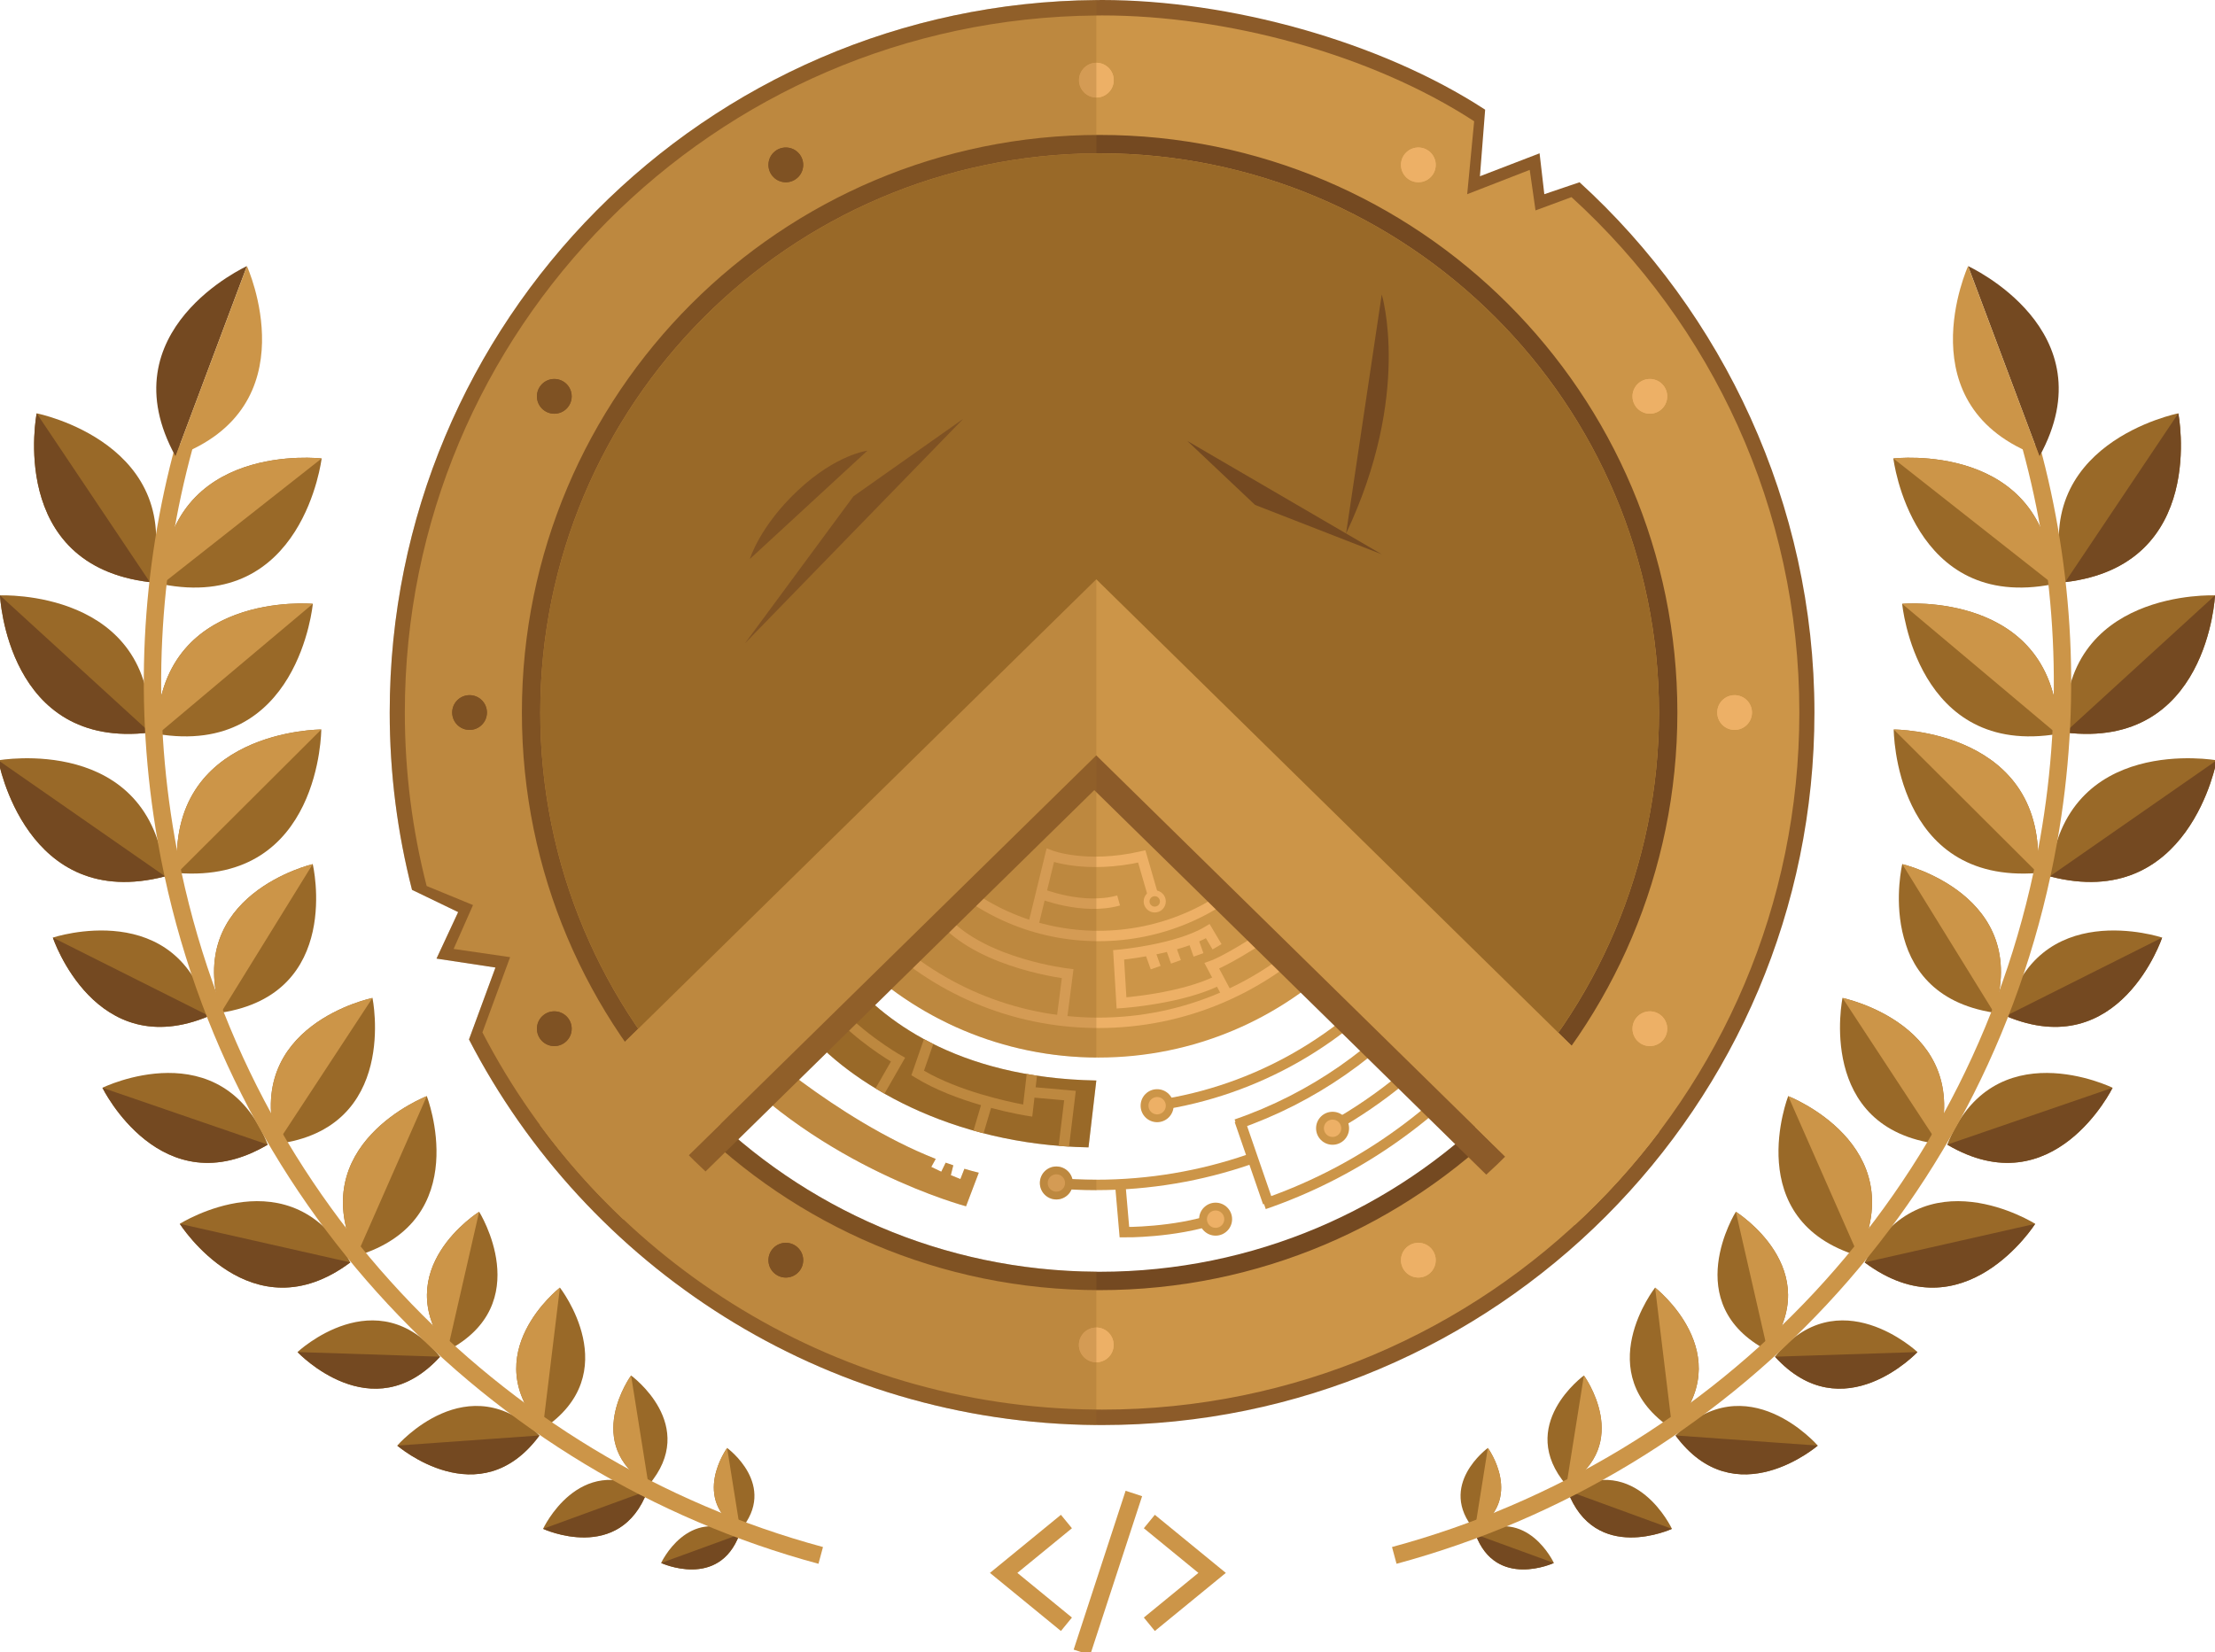 <?xml version="1.0" encoding="iso-8859-1"?>
<!-- Generator: Adobe Illustrator 16.0.0, SVG Export Plug-In . SVG Version: 6.00 Build 0)  -->
<!DOCTYPE svg PUBLIC "-//W3C//DTD SVG 1.1//EN" "http://www.w3.org/Graphics/SVG/1.1/DTD/svg11.dtd">
<svg version="1.1" xmlns="http://www.w3.org/2000/svg" xmlns:xlink="http://www.w3.org/1999/xlink" x="0px" y="0px"
	 width="637.544px" height="475.7px" viewBox="0 0 637.544 475.7" style="enable-background:new 0 0 637.544 475.7;"
	 xml:space="preserve">
<g id="Layer_1" style="display:none;">
	<rect x="-130.897" y="-210.423" style="display:inline;fill:#15110E;" width="899.779" height="900"/>
	<path style="display:inline;fill:none;stroke:#996928;stroke-width:5;stroke-miterlimit:10;" d="M441.216,44.98l-45.238,79.168
		l18.5-54h-12.5l15.356-40.967c-29.067-16.375-62.617-25.728-98.356-25.728c-110.84,0-200.694,89.854-200.694,200.694
		s89.854,200.694,200.694,200.694c110.841,0,200.694-89.854,200.694-200.694C519.672,139.313,488.92,81.671,441.216,44.98z"/>
	<polyline style="display:inline;fill:none;stroke:#996928;stroke-width:5;stroke-miterlimit:10;" points="473.845,331.808 
		318.978,141.037 164.112,331.806 	"/>
	<polyline style="display:inline;fill:none;stroke:#996928;stroke-width:5;stroke-miterlimit:10;" points="457.773,349.107 
		318.978,178.135 180.184,349.107 	"/>
	<g style="display:inline;">
		<path style="fill:#996928;" d="M564.175,73.47c0,0,40.562,18.455,20.545,54.783C545.751,114.046,564.175,73.47,564.175,73.47z"/>
		<path style="fill:#996928;" d="M542.977,135.453c0,0,43.792-8.248,48.327,32.98C551.258,179.24,542.977,135.453,542.977,135.453z"
			/>
		<path style="fill:#996928;" d="M546.998,177.918c0,0,43.793-8.248,48.327,32.98C555.28,221.705,546.998,177.918,546.998,177.918z"
			/>
		<path style="fill:#996928;" d="M539.748,219.038c0,0,43.793-8.248,48.327,32.981C548.029,262.824,539.748,219.038,539.748,219.038
			z"/>
		<path style="fill:#996928;" d="M538.866,256.546c0,0,38.284-0.697,36.128,34.971C539.512,294.923,538.866,256.546,538.866,256.546
			z"/>
		<path style="fill:#996928;" d="M624.587,116.804c0,0-43.059,11.478-29.34,50.622C636.032,159.873,624.587,116.804,624.587,116.804
			z"/>
		<path style="fill:#996928;" d="M637.764,171.27c0,0-44.519-1.979-43.184,39.478C635.75,215.787,637.764,171.27,637.764,171.27z"/>
		<path style="fill:#996928;" d="M638.25,218.752c0,0-43.866-7.855-48.031,33.412C630.36,262.611,638.25,218.752,638.25,218.752z"/>
		<path style="fill:#996928;" d="M620.625,264.664c0,0-37.673-6.748-41.271,28.812C613.829,302.457,620.625,264.664,620.625,264.664
			z"/>
		<path style="fill:#996928;" d="M530.552,287.166c0,0,37.507,7.713,27.584,42.041C522.773,324.753,530.552,287.166,530.552,287.166
			z"/>
		<path style="fill:#996928;" d="M606.75,311.673c0,0-35.278-14.84-46.583,19.068C591.834,347.06,606.75,311.673,606.75,311.673z"/>
		<path style="fill:#996928;" d="M514.915,315.429c0,0,35.717,13.803,20.258,46.021
			C501.029,351.214,514.915,315.429,514.915,315.429z"/>
		<path style="fill:#996928;" d="M586.014,352.191c0,0-32.341-20.465-49.093,11.109
			C565.456,384.626,586.014,352.191,586.014,352.191z"/>
		<path style="fill:#996928;" d="M499.85,348.724c0,0,26.479,16.553,9.139,39.975C483.22,375.246,499.85,348.724,499.85,348.724z"/>
		<path style="fill:#996928;" d="M551.131,389.113c0,0-22.75-21.371-41.027,1.336C529.674,411.923,551.131,389.113,551.131,389.113z
			"/>
		<path style="fill:#996928;" d="M476.604,370.558c0,0,24.621,19.207,4.947,40.707C457.316,395.216,476.604,370.558,476.604,370.558
			z"/>
		<path style="fill:#996928;" d="M523.426,416.042c0,0-20.415-23.611-40.946-2.92C499.72,436.507,523.426,416.042,523.426,416.042z"
			/>
		<path style="fill:#996928;" d="M456.117,395.863c0,0,14.335,19.684-5.029,31.578C436.366,410.205,456.117,395.863,456.117,395.863
			z"/>
		<path style="fill:#996928;" d="M481.452,440.011c0,0-10.233-22.084-30.066-10.98C459.287,450.263,481.452,440.011,481.452,440.011
			z"/>
		<path style="fill:#996928;" d="M428.473,416.726c0,0,10.751,14.764-3.772,23.684C413.659,427.482,428.473,416.726,428.473,416.726
			z"/>
		<path style="fill:#996928;" d="M447.474,449.837c0,0-7.676-16.562-22.551-8.234C430.85,457.527,447.474,449.837,447.474,449.837z"
			/>
	</g>
	<path style="display:inline;fill:none;stroke:#996928;stroke-width:5;stroke-miterlimit:10;" d="M584.917,128.201
		c9.829,35.906,12.062,74.501,5.168,113.597c-17.99,102.023-93.212,179.582-186.827,205.475"/>
	<g id="laurel" style="display:inline;">
		<path style="fill:#996928;" d="M73.589,73.611c0,0-40.562,18.455-20.545,54.783C92.013,114.188,73.589,73.611,73.589,73.611z"/>
		<path style="fill:#996928;" d="M94.787,135.595c0,0-43.793-8.248-48.328,32.981C86.505,179.381,94.787,135.595,94.787,135.595z"/>
		<path style="fill:#996928;" d="M90.766,178.06c0,0-43.793-8.248-48.328,32.981C82.484,221.846,90.766,178.06,90.766,178.06z"/>
		<path style="fill:#996928;" d="M98.017,219.18c0,0-43.793-8.248-48.328,32.98C89.734,262.966,98.017,219.18,98.017,219.18z"/>
		<path style="fill:#996928;" d="M98.898,256.687c0,0-38.284-0.697-36.127,34.971C98.251,295.066,98.898,256.687,98.898,256.687z"/>
		<path style="fill:#996928;" d="M13.176,116.946c0,0,43.06,11.478,29.34,50.621C1.732,160.014,13.176,116.946,13.176,116.946z"/>
		<path style="fill:#996928;" d="M0,171.41c0,0,44.519-1.978,43.183,39.479C2.013,215.928,0,171.41,0,171.41z"/>
		<path style="fill:#996928;" d="M-0.485,218.894c0,0,43.865-7.855,48.03,33.413C7.404,262.751-0.485,218.894-0.485,218.894z"/>
		<path style="fill:#996928;" d="M17.138,264.804c0,0,37.673-6.748,41.271,28.814C23.936,302.599,17.138,264.804,17.138,264.804z"/>
		<path style="fill:#996928;" d="M107.211,287.308c0,0-37.506,7.711-27.584,42.039C114.992,324.896,107.211,287.308,107.211,287.308
			z"/>
		<path style="fill:#996928;" d="M31.014,311.816c0,0,35.279-14.84,46.583,19.068C45.93,347.201,31.014,311.816,31.014,311.816z"/>
		<path style="fill:#996928;" d="M122.849,315.572c0,0-35.716,13.803-20.257,46.02C136.734,351.355,122.849,315.572,122.849,315.572
			z"/>
		<path style="fill:#996928;" d="M51.75,352.333c0,0,32.341-20.467,49.093,11.107C72.308,384.767,51.75,352.333,51.75,352.333z"/>
		<path style="fill:#996928;" d="M137.915,348.865c0,0-26.479,16.553-9.139,39.975C154.544,375.386,137.915,348.865,137.915,348.865
			z"/>
		<path style="fill:#996928;" d="M86.632,389.253c0,0,22.75-21.369,41.028,1.338C108.09,412.064,86.632,389.253,86.632,389.253z"/>
		<path style="fill:#996928;" d="M161.161,370.701c0,0-24.622,19.207-4.948,40.707C180.449,395.357,161.161,370.701,161.161,370.701
			z"/>
		<path style="fill:#996928;" d="M114.338,416.183c0,0,20.415-23.611,40.946-2.918C138.043,436.65,114.338,416.183,114.338,416.183z
			"/>
		<path style="fill:#996928;" d="M181.646,396.003c0,0-14.334,19.686,5.03,31.58C201.399,410.347,181.646,396.003,181.646,396.003z"
			/>
		<path style="fill:#996928;" d="M156.312,440.152c0,0,10.233-22.082,30.067-10.979
			C178.476,450.406,156.312,440.152,156.312,440.152z"/>
		<path style="fill:#996928;" d="M209.291,416.867c0,0-10.75,14.764,3.772,23.684C224.104,427.625,209.291,416.867,209.291,416.867z
			"/>
		<path style="fill:#996928;" d="M190.29,449.978c0,0,7.676-16.562,22.551-8.232C206.914,457.667,190.29,449.978,190.29,449.978z"/>
		<path style="fill:none;stroke:#996928;stroke-width:5;stroke-miterlimit:10;" d="M53.025,128.39
			c-9.81,35.883-12.033,74.449-5.145,113.514c18.087,102.576,94.028,180.42,188.349,205.893"/>
	</g>
	<g style="display:inline;">
		<polyline style="fill:none;stroke:#996928;stroke-width:5;stroke-miterlimit:10;" points="306.951,438.044 288.882,452.834 
			306.951,467.625 		"/>
		<polyline style="fill:none;stroke:#996928;stroke-width:5;stroke-miterlimit:10;" points="330.816,438.044 348.882,452.834 
			330.816,467.625 		"/>
	</g>
	
		<line style="display:inline;fill:none;stroke:#996928;stroke-width:5;stroke-miterlimit:10;" x1="326.36" y1="429.97" x2="311.407" y2="475.7"/>
</g>
<g id="bg" style="display:none;">
	<rect x="-132.696" y="-210.423" style="display:inline;fill:#15110E;" width="900" height="900"/>
</g>
<g id="supertech">
	<g>
		<path style="fill:none;stroke:#CC9548;stroke-width:3;stroke-miterlimit:10;" d="M363.833,346.677
			c25.359-8.726,47.644-24.058,64.797-43.941"/>
		<path style="fill:none;stroke:#CC9548;stroke-width:3;stroke-miterlimit:10;" d="M383.342,324.474
			c14.341-8.044,27.093-18.583,37.667-31.03"/>
		<path style="fill:none;stroke:#CC9548;stroke-width:3;stroke-miterlimit:10;" d="M355.842,323.704
			c21.96-7.552,41.155-21.05,55.662-38.571"/>
		<path style="fill:none;stroke:#CC9548;stroke-width:3;stroke-miterlimit:10;" d="M333.04,318.242
			c28.862-4.242,54.237-19.207,71.951-40.718"/>
		<circle style="fill:#CC9548;" cx="333.054" cy="318.327" r="4.75"/>
		<circle style="fill:#CC9548;" cx="349.887" cy="350.993" r="4.75"/>
		<circle style="fill:#CC9548;" cx="304.054" cy="340.577" r="4.75"/>
		<circle style="fill:#CC9548;" cx="383.554" cy="324.827" r="4.75"/>
		
			<line style="fill:none;stroke:#CC9548;stroke-width:3;stroke-miterlimit:10;" x1="356.804" y1="322.578" x2="364.971" y2="346.244"/>
		<path style="fill:none;stroke:#CC9548;stroke-width:3;stroke-miterlimit:10;" d="M304.05,340.657
			c3.777,0.317,7.598,0.479,11.457,0.479c15.375,0,30.152-2.571,43.922-7.307"/>
		<path style="fill:none;stroke:#CC9548;stroke-width:3;stroke-miterlimit:10;" d="M322.471,341.244l1.167,13.5
			c0,0,14.332,0.167,26.166-3.833"/>
		<circle style="fill:#EDB066;" cx="333.054" cy="318.327" r="2.5"/>
		<circle style="fill:#EDB066;" cx="349.887" cy="350.993" r="2.5"/>
		<circle style="fill:#EDB066;" cx="304.054" cy="340.577" r="2.5"/>
		<circle style="fill:#EDB066;" cx="383.554" cy="324.827" r="2.5"/>
	</g>
	<path style="fill:#CC9548;" d="M316.173,104.469c-55.229,0-100,44.771-100,100c0,55.229,44.771,100,100,100
		c55.228,0,100-44.771,100-100C416.173,149.24,371.401,104.469,316.173,104.469z"/>
	<path style="display:none;fill:#744921;" d="M316.173,38.178c-91.84,0-166.291,74.451-166.291,166.292
		s74.451,166.292,166.291,166.292c91.841,0,166.292-74.451,166.292-166.292S408.014,38.178,316.173,38.178z"/>
	<g>
		<path style="fill:#996928;" d="M315.554,311.077c-40.75-0.75-62.104-18.066-72.007-30.25l-11.993,15.5
			c12.84,15.419,41.75,33.25,81.75,34L315.554,311.077z"/>
		<path style="fill:#CC9548;" d="M277.583,336.495l-1.154,2.957l-2.75-1.125l0.71-2.84c-0.732-0.246-1.464-0.49-2.194-0.755
			l-1.266,2.595l-2.875-1.375l1.273-2.303c-28.936-11.406-55.273-35.697-55.273-35.697l-7,6c29.333,32.333,71,43.333,71,43.333
			l3.667-9.666C280.342,337.288,278.962,336.903,277.583,336.495z"/>
		<path style="fill:none;stroke:#EDB066;stroke-width:3;stroke-miterlimit:10;" d="M350.971,282.077
			c-10.667,5.5-28.167,6.667-28.167,6.667l-0.833-13.833c0,0,16.833-1.5,25.666-6.834l2.667,4.5"/>
		<path style="fill:none;stroke:#EDB066;stroke-width:3;stroke-miterlimit:10;" d="M353.054,286.077l-4.25-8c0,0,4.375-1.5,15-8.5"
			/>
		<path style="fill:none;stroke:#EDB066;stroke-width:3;stroke-miterlimit:10;" d="M305.554,293.952l1.75-13.625
			c0,0-23.875-2.75-35.25-15"/>
		<circle style="fill:#EDB066;" cx="332.367" cy="259.514" r="3.188"/>
		<path style="fill:none;stroke:#EDB066;stroke-width:3;stroke-miterlimit:10;" d="M316.173,114.469c-49.706,0-90,40.294-90,90
			s40.294,90,90,90c49.705,0,90-40.293,90-90S365.878,114.469,316.173,114.469z"/>
		<path style="fill:none;stroke:#EDB066;stroke-width:3;stroke-miterlimit:10;" d="M316.173,139.469c-35.899,0-65,29.101-65,65
			c0,35.899,29.101,65,65,65c35.898,0,65-29.101,65-65C381.173,168.57,352.072,139.469,316.173,139.469z"/>
		<path style="fill:none;stroke:#EDB066;stroke-width:3;stroke-miterlimit:10;" d="M297.471,266.077l4.833-19.833
			c0,0,10.168,4,26.334,0.333l3.666,12.667"/>
		
			<line style="fill:none;stroke:#EDB066;stroke-width:3;stroke-miterlimit:10;" x1="336.804" y1="272.244" x2="338.471" y2="276.91"/>
		
			<line style="fill:none;stroke:#EDB066;stroke-width:3;stroke-miterlimit:10;" x1="343.304" y1="270.244" x2="344.971" y2="274.91"/>
		
			<line style="fill:none;stroke:#EDB066;stroke-width:3;stroke-miterlimit:10;" x1="330.971" y1="273.911" x2="332.638" y2="278.577"/>
		<circle style="fill:#CC9548;" cx="332.367" cy="259.514" r="1.5"/>
		<path style="fill:none;stroke:#EDB066;stroke-width:3;stroke-miterlimit:10;" d="M299.471,257.244c0,0,12.105,4.917,22.5,2"/>
		<g>
			<path style="fill:#CC9548;" d="M295.517,309.202l-1.019,8.785c-4.58-0.867-18.415-3.84-28.543-9.736l2.676-7.692
				c-0.918-0.458-1.82-0.923-2.691-1.396l-3.614,10.392l1.023,0.632c5.867,3.629,12.971,6.225,19.019,7.985l-2.166,7.321
				c0.956,0.271,1.92,0.532,2.897,0.783l2.16-7.302c5.709,1.51,9.945,2.194,10.312,2.252l1.544,0.244l0.633-5.456l8.548,0.755
				l-1.59,13.116c0.991,0.081,1.99,0.151,2.997,0.211l1.945-16.044l-11.554-1.02l0.388-3.348
				C297.477,309.535,296.491,309.373,295.517,309.202z"/>
			<path style="fill:#CC9548;" d="M239.019,286.679l-1.895,2.448c6.344,8.138,15.845,14.37,19.309,16.485l-4.435,7.73
				c0.845,0.514,1.705,1.021,2.585,1.522l5.938-10.352l-1.312-0.743C259.066,303.69,246.312,296.391,239.019,286.679z"/>
		</g>
	</g>
</g>
<g id="shield">
	<path style="fill:#8C5B29;" d="M454.637,52.468l-10.135,3.438l-1.365-11.771l-17.166,6.608l1.5-19.167
		C397.162,11.814,353.726,0,317.213,0c-0.573,0-1.142,0.017-1.713,0.021C203.051,0.941,112.17,92.414,112.17,205.137
		c0,17.626,2.239,34.726,6.422,51.045l13.281,6.408l-6.231,13.386l16.966,2.575l-7.62,20.709
		c33.852,65.47,101.907,110.354,180.511,110.999c0.57,0.003,1.14,0.016,1.713,0.016c113.241,0,205.04-91.845,205.04-205.138
		C522.253,145.037,495.802,89.986,454.637,52.468z M315.804,369.077c-63.5,0-108-42-108-42l108-104l107.5,105.5
		C423.304,328.577,379.304,369.077,315.804,369.077z"/>
	<path style="fill:#CC9548;" d="M452.321,56.751l-10.351,3.825l-1.666-11.667l-18,7l2.001-21
		C394.638,15.577,352.952,4.443,317.213,4.443c-0.56,0-1.115,0.017-1.674,0.021C205.472,5.365,116.519,94.856,116.519,205.137
		c0,17.244,2.19,33.974,6.284,49.94l13.347,5.488l-5.584,12.633l16.259,2.367l-7.972,21.655
		c33.135,64.047,99.749,107.965,176.687,108.595c0.558,0.004,1.114,0.015,1.674,0.015c110.84,0,200.693-89.854,200.693-200.693
		C517.907,146.338,492.613,93.457,452.321,56.751z M315.804,369.077c-63.5,0-108-42-108-42l108-104l107.5,105.5
		C423.304,328.577,379.304,369.077,315.804,369.077z"/>
	<path style="fill:#744921;" d="M316.508,38.844c-91.84,0-166.292,74.451-166.292,166.292s74.451,166.292,166.292,166.292
		s166.292-74.451,166.292-166.292S408.348,38.844,316.508,38.844z M316.508,366.138c-0.313,0-0.625-0.01-0.938-0.012
		c-88.484-0.506-160.062-72.387-160.062-160.99c0-88.604,71.577-160.483,160.062-160.989c0.313-0.002,0.625-0.012,0.938-0.012
		c88.916,0,160.999,72.083,160.999,161.001C477.507,294.053,405.424,366.138,316.508,366.138z"/>
	<path style="fill:#8C5B29;" d="M314.962,176.775L179.303,309.932c6.921,9.955,14.899,19.119,23.777,27.326l111.882-109.782
		l112.825,110.71c8.941-8.133,16.989-17.229,23.987-27.121L314.962,176.775z"/>
	<path style="fill:#CC9548;" d="M452.352,301.065L315.54,166.775L179.88,299.932l-24.436,23.984
		c0.021,0.029,0.042,0.058,0.063,0.086c0.854,1.159,1.719,2.309,2.596,3.448c0.036,0.047,0.072,0.095,0.108,0.142
		c1.779,2.307,3.608,4.573,5.483,6.8c0.138,0.162,0.276,0.325,0.414,0.487c0.805,0.949,1.619,1.891,2.44,2.825
		c0.139,0.156,0.275,0.314,0.414,0.471c0.934,1.055,1.877,2.1,2.833,3.135c0.116,0.125,0.234,0.248,0.351,0.373
		c0.801,0.863,1.611,1.719,2.428,2.567c0.293,0.306,0.588,0.608,0.884,0.912c0.694,0.714,1.396,1.421,2.101,2.124
		c0.279,0.278,0.557,0.56,0.838,0.837c0.92,0.905,1.848,1.803,2.784,2.69c0.08,0.075,0.161,0.149,0.24,0.225l24.235-23.78
		L315.54,217.476l112.825,110.71l24.922,24.454c8.872-8.188,17.006-17.163,24.285-26.82L452.352,301.065z"/>
	<g id="buttons">
		<g>
			<circle style="fill:#744921;" cx="226.184" cy="47.469" r="5"/>
			<circle style="fill:#744921;" cx="159.545" cy="114.107" r="5"/>
			<circle style="fill:#744921;" cx="135.154" cy="205.137" r="5"/>
			<circle style="fill:#744921;" cx="159.546" cy="296.166" r="5.001"/>
			<circle style="fill:#744921;" cx="226.185" cy="362.804" r="5.001"/>
		</g>
		<g>
			<circle style="fill:#EDB066;" cx="315.57" cy="23.077" r="5"/>
			<circle style="fill:#EDB066;" cx="315.539" cy="387.195" r="5.001"/>
			<path style="fill:#EDB066;" d="M403.912,365.305c-1.377-2.392-0.559-5.452,1.832-6.832c2.391-1.381,5.449-0.562,6.83,1.83
				c1.379,2.394,0.561,5.449-1.83,6.83C408.353,368.513,405.292,367.697,403.912,365.305z"/>
			<path style="fill:#EDB066;" d="M472.38,300.498c-2.389-1.383-3.209-4.442-1.83-6.833c1.381-2.391,4.439-3.211,6.83-1.83
				c2.393,1.384,3.211,4.439,1.83,6.83C477.832,301.055,474.773,301.878,472.38,300.498z"/>
			<circle style="fill:#EDB066;" cx="499.272" cy="205.137" r="5.001"/>
			<path style="fill:#EDB066;" d="M477.382,118.438c-2.391,1.377-5.451,0.558-6.832-1.832c-1.381-2.391-0.561-5.451,1.83-6.83
				c2.395-1.38,5.449-0.561,6.83,1.83C480.591,113.996,479.775,117.057,477.382,118.438z"/>
			<path style="fill:#EDB066;" d="M412.576,49.969c-1.383,2.388-4.443,3.208-6.834,1.83c-2.391-1.38-3.209-4.44-1.83-6.83
				c1.385-2.393,4.439-3.21,6.83-1.83C413.132,44.518,413.957,47.577,412.576,49.969z"/>
		</g>
	</g>
</g>
<g id="shield_copy">
	<path style="fill:#996928;" d="M448.52,297.303c18.264-26.111,28.987-57.885,28.987-92.167
		c0-88.918-72.083-161.001-160.999-161.001c-0.313,0-0.625,0.01-0.938,0.012c-88.484,0.506-160.062,72.385-160.062,160.989
		c0,33.789,10.418,65.14,28.205,91.033L315.54,166.775L448.52,297.303z"/>
	<path style="fill:#CC9548;" d="M183.713,296.169l-3.833,3.763l-24.436,23.984c0.021,0.029,0.042,0.058,0.063,0.086
		c0.854,1.159,1.719,2.309,2.596,3.448c0.036,0.047,0.072,0.095,0.108,0.142c1.779,2.307,3.608,4.573,5.483,6.8
		c0.138,0.162,0.276,0.325,0.414,0.487c0.805,0.949,1.619,1.891,2.44,2.825c0.139,0.156,0.275,0.314,0.414,0.471
		c0.934,1.055,1.877,2.1,2.833,3.135c0.116,0.125,0.234,0.248,0.351,0.373c0.801,0.863,1.611,1.719,2.428,2.567
		c0.293,0.306,0.588,0.608,0.884,0.912c0.694,0.714,1.396,1.421,2.101,2.124c0.279,0.278,0.557,0.56,0.838,0.837
		c0.92,0.905,1.848,1.803,2.784,2.69c0.08,0.075,0.161,0.149,0.24,0.225l24.235-23.78l3.78-3.709
		C198.544,315.354,190.582,306.168,183.713,296.169z"/>
	<path style="fill:#CC9548;" d="M452.352,301.065l-3.832-3.762c-6.948,9.934-14.981,19.051-23.94,27.169l3.785,3.714l24.922,24.454
		c8.872-8.188,17.006-17.163,24.285-26.82L452.352,301.065z"/>
	<g id="buttons_copy">
		<g>
			<circle style="fill:#744921;" cx="226.184" cy="47.469" r="5"/>
			<circle style="fill:#744921;" cx="159.545" cy="114.107" r="5"/>
			<circle style="fill:#744921;" cx="135.154" cy="205.137" r="5"/>
			<circle style="fill:#744921;" cx="159.546" cy="296.166" r="5.001"/>
			<circle style="fill:#744921;" cx="226.185" cy="362.804" r="5.001"/>
		</g>
		<g>
			<circle style="fill:#EDB066;" cx="315.57" cy="23.077" r="5"/>
			<circle style="fill:#EDB066;" cx="315.539" cy="387.195" r="5.001"/>
			<path style="fill:#EDB066;" d="M403.912,365.305c-1.377-2.392-0.559-5.452,1.832-6.832c2.391-1.381,5.449-0.562,6.83,1.83
				c1.379,2.394,0.561,5.449-1.83,6.83C408.353,368.513,405.292,367.697,403.912,365.305z"/>
			<path style="fill:#EDB066;" d="M472.38,300.498c-2.389-1.383-3.209-4.442-1.83-6.833c1.381-2.391,4.439-3.211,6.83-1.83
				c2.393,1.384,3.211,4.439,1.83,6.83C477.832,301.055,474.773,301.878,472.38,300.498z"/>
			<circle style="fill:#EDB066;" cx="499.272" cy="205.137" r="5.001"/>
			<path style="fill:#EDB066;" d="M477.382,118.438c-2.391,1.377-5.451,0.558-6.832-1.832c-1.381-2.391-0.561-5.451,1.83-6.83
				c2.395-1.38,5.449-0.561,6.83,1.83C480.591,113.996,479.775,117.057,477.382,118.438z"/>
			<path style="fill:#EDB066;" d="M412.576,49.969c-1.383,2.388-4.443,3.208-6.834,1.83c-2.391-1.38-3.209-4.44-1.83-6.83
				c1.385-2.393,4.439-3.21,6.83-1.83C413.132,44.518,413.957,47.577,412.576,49.969z"/>
		</g>
	</g>
</g>
<g id="scratches">
	<path style="display:none;fill:#744921;" d="M259.792,125.754c0,0,21.731-41.171,82.516-51.229
		C342.308,74.526,295.829,88.024,259.792,125.754z"/>
	<polygon style="fill:#744921;" points="341.748,126.95 397.707,159.577 361.245,145.366 	"/>
	<path style="fill:#744921;" d="M387.438,153.59l10.27-68.816C397.708,84.773,406.469,113.384,387.438,153.59z"/>
	<polygon style="display:none;fill:#744921;" points="420.392,135.243 382.304,176.775 376.971,215.243 390.971,176.775 	"/>
	<path style="display:none;fill:#744921;" d="M371.638,135.243c0,0,54,34.195,66,56.098L371.638,135.243z"/>
	<polygon style="fill:#744921;" points="277.25,120.584 214.424,185.214 245.657,142.872 	"/>
	<path style="fill:#744921;" d="M249.646,129.765l-33.823,31.177c0,0,2.807-9.434,13.872-19.793
		C240.76,130.788,249.646,129.765,249.646,129.765z"/>
	<g style="display:none;">
		<polyline style="display:inline;fill:#996928;" points="227.871,249.106 243.971,263.077 233.828,243.259 		"/>
		<polyline style="display:inline;fill:#996928;" points="235.921,238.577 240.801,249.569 243.971,251.077 246.054,255.327 
			253.304,263.077 245.804,246.827 242.554,244.327 241.054,236.077 		"/>
	</g>
</g>
<g id="Layer_8">
	<g>
		<path style="opacity:0.3;fill:#996928;" d="M308.657,339.456c-0.506-2.079-2.368-3.629-4.603-3.629c-2.623,0-4.75,2.127-4.75,4.75
			s2.127,4.75,4.75,4.75c1.958,0,3.638-1.187,4.365-2.879c2.361,0.12,4.731,0.188,7.088,0.188c0.021,0,0.042-0.001,0.062-0.001v-3
			c-0.021,0-0.042,0.001-0.062,0.001C313.229,339.636,310.939,339.571,308.657,339.456z"/>
		<path style="opacity:0.3;fill:#996928;" d="M315.57,366.126c-39.287-0.225-75.234-14.528-103.07-38.11l9.898-9.713
			c26.648,21.319,55.656,28.981,55.656,28.981l3.667-9.666c-1.378-0.331-2.758-0.716-4.138-1.124l-1.154,2.957l-2.75-1.125
			l0.71-2.84c-0.732-0.246-1.464-0.49-2.194-0.755l-1.266,2.595l-2.875-1.375l1.273-2.303c-14.89-5.869-29.081-15.146-39.359-22.773
			l8.033-7.883c4.498,4.082,10.025,8.139,16.509,11.83c0.025,0.014,0.048,0.029,0.073,0.043h0
			c7.359,4.182,15.944,7.887,25.617,10.626c0.014,0.004,0.028,0.008,0.042,0.012c0.939,0.266,1.888,0.522,2.848,0.77
			c0.002,0.001,0.005,0.001,0.007,0.002c9.174,2.359,19.272,3.847,30.206,4.052l2.25-19.25c-6.123-0.112-11.799-0.605-17.073-1.393
			c-0.981-0.146-1.944-0.305-2.897-0.472c-10.667-1.866-19.576-4.972-26.965-8.661c-0.894-0.446-1.772-0.899-2.623-1.36
			c-5.626-3.059-10.299-6.435-14.143-9.79l4.718-4.63c16.494,12.262,36.896,19.555,58.998,19.686V0.02
			c-0.023,0-0.046,0.001-0.069,0.001C203.051,0.941,112.17,92.414,112.17,205.137c0,17.626,2.239,34.726,6.422,51.045l13.281,6.408
			l-6.231,13.386l16.966,2.575l-7.62,20.709c33.852,65.47,101.907,110.354,180.511,110.999c0.023,0,0.046,0.001,0.069,0.001V366.126
			z"/>
	</g>
</g>
<g id="extras">
	<polyline style="fill:none;stroke:#CC9548;stroke-width:5;stroke-miterlimit:10;" points="306.951,438.044 288.882,452.834 
		306.951,467.625 	"/>
	<line style="fill:none;stroke:#CC9548;stroke-width:5;stroke-miterlimit:10;" x1="326.36" y1="429.97" x2="311.407" y2="475.7"/>
	<polyline style="fill:none;stroke:#CC9548;stroke-width:5;stroke-miterlimit:10;" points="330.816,438.044 348.882,452.834 
		330.816,467.625 	"/>
	<g id="plug" style="display:none;">
		<g style="display:inline;">
			<path style="fill:#CC9548;" d="M223.179,145.452c-12.245-78.57-10.535-128.545,6.625-137.125
				c6.68-3.339,16.527,3.995,16.833,4.25l-6.208,2.625c-0.045-0.037-4.387-3.054-7.5-1.5c-5.323,2.662-20.993,20.589-4,129.625
				L223.179,145.452z"/>
		</g>
		<g style="display:inline;">
			
				<rect x="223.679" y="138.184" transform="matrix(0.403 0.915 -0.915 0.403 269.074 -120.165)" style="fill:#CC9548;" width="6" height="16.119"/>
		</g>
		<g style="display:inline;">
			
				<rect x="226.054" y="145.075" transform="matrix(0.351 0.936 -0.936 0.351 292.481 -114.787)" style="fill:#CC9548;" width="6" height="17.088"/>
		</g>
		<g style="display:inline;">
			
				<rect x="235.772" y="179.355" transform="matrix(0.906 -0.422 0.422 0.906 -57.599 118.473)" style="fill:#744921;" width="5.875" height="19.875"/>
			
				<rect x="244.836" y="175.133" transform="matrix(0.906 -0.422 0.422 0.906 -54.969 121.906)" style="fill:#744921;" width="5.875" height="19.875"/>
		</g>
		<path style="display:inline;fill:#CC9548;" d="M241.971,183.243c-5.667,2.167-10.051,5.475-12.333,2.792
			c-1.667-1.958-8.083-18.125-7.833-21.625s4.458-4.875,8.958-6.75s10.042-3.5,11.542-1.25s8.583,15.4,8.958,19.75
			C251.471,178.577,247.638,181.077,241.971,183.243z"/>
		<path style="display:inline;fill:#EDB066;" d="M232.804,159.577c0,0,7.375-4.125,8.625-1.375s6.75,15.875,6.75,15.875
			s0,1.875-1.125,0.75s-5.625-15.5-6.875-15.875S231.679,162.327,232.804,159.577z"/>
	</g>
	<g id="thicker_plug" style="display:none;">
		<g style="display:inline;">
			<path style="fill:#CC9548;stroke:#CC9548;stroke-width:4;stroke-miterlimit:10;" d="M221.054,134.202
				c-12.245-78.57-8.41-117.295,8.75-125.875c6.68-3.339,16.527,3.995,16.833,4.25l-6.208,2.625c-0.045-0.037-4.387-3.054-7.5-1.5
				c-5.323,2.662-23.118,9.339-6.125,118.375L221.054,134.202z"/>
		</g>
		<g style="display:inline;">
			
				<rect x="222.179" y="134.934" transform="matrix(0.403 0.915 -0.915 0.403 265.205 -120.731)" style="fill:#CC9548;stroke:#CC9548;stroke-width:3;stroke-miterlimit:10;" width="6" height="16.119"/>
		</g>
		<g style="display:inline;">
			
				<rect x="226.054" y="145.075" transform="matrix(0.351 0.936 -0.936 0.351 292.481 -114.787)" style="fill:#CC9548;stroke:#CC9548;stroke-width:3;stroke-miterlimit:10;" width="6" height="17.088"/>
		</g>
		<g style="display:inline;">
			
				<rect x="237.843" y="182.619" transform="matrix(0.883 -0.47 0.47 0.883 -62.59 136.026)" style="fill:#744921;" width="6.319" height="21.372"/>
			
				<rect x="247.333" y="177.562" transform="matrix(0.882 -0.47 0.47 0.882 -59.099 139.906)" style="fill:#744921;" width="6.318" height="21.373"/>
		</g>
		<path style="display:inline;fill:#CC9548;" d="M244.155,186.622c-5.959,2.654-10.476,6.459-13.083,3.71
			c-1.902-2.006-9.727-18.996-9.661-22.769c0.066-3.773,4.506-5.493,9.23-7.766s10.581-4.338,12.322-2.009
			c1.74,2.329,10.106,16.041,10.761,20.69C254.087,181.062,250.115,183.968,244.155,186.622z"/>
		<path style="display:inline;fill:#EDB066;" d="M232.944,161.738c0,0,7.682-4.856,9.183-1.975
			c1.501,2.881,8.166,16.657,8.166,16.657s0.108,2.014-1.165,0.871c-1.273-1.144-6.936-16.32-8.299-16.65
			S231.896,164.755,232.944,161.738z"/>
	</g>
</g>
<g id="laurels">
	<g id="laurel_1_">
		<g>
			<path style="fill:#996928;" d="M10.558,118.997c0,0,43.717,8.644,32.58,48.599C1.947,162.719,10.558,118.997,10.558,118.997z"/>
			<path style="fill:#744921;" d="M43.138,167.595l-32.58-48.599C10.558,118.997,1.947,162.719,43.138,167.595z"/>
		</g>
		<g>
			<path style="fill:#996928;" d="M0,171.41c0,0,44.519-1.978,43.183,39.479C2.013,215.928,0,171.41,0,171.41z"/>
			<path style="fill:#744921;" d="M43.183,210.889L0,171.41C0,171.41,2.013,215.928,43.183,210.889z"/>
		</g>
		<g>
			<path style="fill:#996928;" d="M-0.485,218.894c0,0,43.865-7.855,48.03,33.413C7.404,262.751-0.485,218.894-0.485,218.894z"/>
			<path style="fill:#744921;" d="M47.545,252.306l-48.03-33.413C-0.485,218.894,7.404,262.751,47.545,252.306z"/>
		</g>
		<g>
			<path style="fill:#996928;" d="M15.212,269.929c0,0,36.308-12.104,44.991,22.57C27.382,306.352,15.212,269.929,15.212,269.929z"
				/>
			<path style="fill:#744921;" d="M60.203,292.5l-44.991-22.57C15.212,269.929,27.382,306.352,60.203,292.5z"/>
		</g>
		<g>
			<path style="fill:#996928;" d="M29.477,313.165c0,0,34.372-16.834,47.598,16.371C46.393,347.638,29.477,313.165,29.477,313.165z"
				/>
			<path style="fill:#744921;" d="M77.075,329.536l-47.598-16.371C29.477,313.165,46.393,347.638,77.075,329.536z"/>
		</g>
		<g>
			<path style="fill:#996928;" d="M51.75,352.333c0,0,32.341-20.467,49.093,11.107C72.308,384.767,51.75,352.333,51.75,352.333z"/>
			<path style="fill:#744921;" d="M100.843,363.441L51.75,352.333C51.75,352.333,72.308,384.767,100.843,363.441z"/>
		</g>
		<g>
			<path style="fill:#996928;" d="M85.632,389.253c0,0,22.75-21.369,41.028,1.338C107.09,412.064,85.632,389.253,85.632,389.253z"/>
			<path style="fill:#744921;" d="M126.66,390.591l-41.028-1.338C85.632,389.253,107.09,412.064,126.66,390.591z"/>
		</g>
		<g>
			<path style="fill:#996928;" d="M114.338,416.183c0,0,20.415-23.611,40.946-2.918C138.043,436.65,114.338,416.183,114.338,416.183
				z"/>
			<path style="fill:#744921;" d="M155.284,413.265l-40.946,2.918C114.338,416.183,138.043,436.65,155.284,413.265z"/>
		</g>
		<g>
			<path style="fill:#996928;" d="M156.312,440.152c0,0,10.233-22.082,30.067-10.979
				C178.476,450.406,156.312,440.152,156.312,440.152z"/>
			<path style="fill:#744921;" d="M186.379,429.173l-30.067,10.979C156.312,440.152,178.476,450.406,186.379,429.173z"/>
		</g>
		<g>
			<path style="fill:#996928;" d="M190.29,449.978c0,0,7.676-16.562,22.551-8.232C206.914,457.667,190.29,449.978,190.29,449.978z"
				/>
			<path style="fill:#744921;" d="M212.84,441.746l-22.551,8.232C190.29,449.978,206.914,457.667,212.84,441.746z"/>
		</g>
		<g>
			<path style="fill:#996928;" d="M92.574,131.991c0,0-44.252-5.25-45.973,36.192C87.29,176.239,92.574,131.991,92.574,131.991z"/>
			<path style="fill:#CC9548;" d="M46.602,168.183l45.973-36.192C92.574,131.991,48.322,126.74,46.602,168.183z"/>
		</g>
		<g>
			<path style="fill:#996928;" d="M90.04,173.84c0,0-44.378-4.048-44.974,37.426C85.957,218.215,90.04,173.84,90.04,173.84z"/>
			<path style="fill:#CC9548;" d="M45.189,208.384c0.311,1.662,0.604,2.659,0.604,2.659L90.04,173.84
				C90.04,173.84,47.759,169.991,45.189,208.384z"/>
		</g>
		<g>
			<path style="fill:#996928;" d="M92.472,210.022c0,0-44.563-0.046-41.431,41.312C92.392,254.585,92.472,210.022,92.472,210.022z"
				/>
			<path style="fill:#CC9548;" d="M51.042,251.334l41.431-41.312C92.472,210.022,47.909,209.977,51.042,251.334z"/>
		</g>
		<g>
			<path style="fill:#996928;" d="M90.018,248.776c0,0-37.281,8.734-26.423,42.778C98.825,286.136,90.018,248.776,90.018,248.776z"
				/>
			<path style="fill:#CC9548;" d="M63.595,291.554l26.423-42.778C90.018,248.776,52.737,257.51,63.595,291.554z"/>
		</g>
		<g>
			<path style="fill:#996928;" d="M107.211,287.308c0,0-37.506,7.711-27.584,42.039
				C114.992,324.896,107.211,287.308,107.211,287.308z"/>
			<path style="fill:#CC9548;" d="M79.627,329.347l27.584-42.039C107.211,287.308,69.705,295.019,79.627,329.347z"/>
		</g>
		<g>
			<path style="fill:#996928;" d="M122.849,315.572c0,0-35.716,13.803-20.257,46.02
				C136.734,351.355,122.849,315.572,122.849,315.572z"/>
			<path style="fill:#CC9548;" d="M102.592,361.591l20.257-46.02C122.849,315.572,87.133,329.375,102.592,361.591z"/>
		</g>
		<g>
			<path style="fill:#996928;" d="M137.915,348.865c0,0-26.479,16.553-9.139,39.975
				C154.544,375.386,137.915,348.865,137.915,348.865z"/>
			<path style="fill:#CC9548;" d="M128.776,388.839l9.139-39.975C137.915,348.865,111.436,365.417,128.776,388.839z"/>
		</g>
		<g>
			<path style="fill:#996928;" d="M161.161,370.701c0,0-24.622,19.207-4.948,40.707
				C180.449,395.357,161.161,370.701,161.161,370.701z"/>
			<path style="fill:#CC9548;" d="M156.212,411.408l4.948-40.707C161.161,370.701,136.539,389.908,156.212,411.408z"/>
		</g>
		<g>
			<path style="fill:#996928;" d="M181.646,396.003c0,0-14.334,19.686,5.03,31.58C201.399,410.347,181.646,396.003,181.646,396.003z
				"/>
			<path style="fill:#CC9548;" d="M186.676,427.583l-5.03-31.58C181.646,396.003,167.312,415.689,186.676,427.583z"/>
		</g>
		<g>
			<path style="fill:#996928;" d="M209.291,416.867c0,0-10.75,14.764,3.772,23.684C224.104,427.625,209.291,416.867,209.291,416.867
				z"/>
			<path style="fill:#CC9548;" d="M213.063,440.55l-3.772-23.684C209.291,416.867,198.541,431.63,213.063,440.55z"/>
		</g>
		<path style="fill:none;stroke:#CC9548;stroke-width:5;stroke-miterlimit:10;" d="M53.025,128.39
			c-9.81,35.883-12.033,74.449-5.145,113.514c18.087,102.576,94.028,180.42,188.349,205.893"/>
		<g>
			<path style="fill:#744921;" d="M50.529,131.395l20.545-54.783C71.075,76.611,30.513,95.066,50.529,131.395z"/>
			<path style="fill:#CC9548;" d="M50.526,131.388c0.006,0,0.01-0.001,0.028-0.003C89.49,117.17,71.075,76.611,71.075,76.611
				l-20.557,54.761C50.521,131.378,50.523,131.383,50.526,131.388z"/>
		</g>
	</g>
	<g id="laurel_2_">
		<g>
			<path style="fill:#996928;" d="M626.986,118.997c0,0-43.717,8.644-32.58,48.599C635.597,162.719,626.986,118.997,626.986,118.997
				z"/>
			<path style="fill:#744921;" d="M594.406,167.595l32.58-48.599C626.986,118.997,635.597,162.719,594.406,167.595z"/>
		</g>
		<g>
			<path style="fill:#996928;" d="M637.544,171.41c0,0-44.52-1.978-43.184,39.479C635.531,215.928,637.544,171.41,637.544,171.41z"
				/>
			<path style="fill:#744921;" d="M594.361,210.889l43.184-39.479C637.544,171.41,635.531,215.928,594.361,210.889z"/>
		</g>
		<g>
			<path style="fill:#996928;" d="M638.029,218.894c0,0-43.865-7.855-48.029,33.413C630.14,262.751,638.029,218.894,638.029,218.894
				z"/>
			<path style="fill:#744921;" d="M590,252.306l48.029-33.413C638.029,218.894,630.14,262.751,590,252.306z"/>
		</g>
		<g>
			<path style="fill:#996928;" d="M622.332,269.929c0,0-36.308-12.104-44.99,22.57C610.162,306.352,622.332,269.929,622.332,269.929
				z"/>
			<path style="fill:#744921;" d="M577.341,292.5l44.99-22.57C622.332,269.929,610.162,306.352,577.341,292.5z"/>
		</g>
		<g>
			<path style="fill:#996928;" d="M608.068,313.165c0,0-34.372-16.834-47.599,16.371
				C591.151,347.638,608.068,313.165,608.068,313.165z"/>
			<path style="fill:#744921;" d="M560.469,329.536l47.599-16.371C608.068,313.165,591.151,347.638,560.469,329.536z"/>
		</g>
		<g>
			<path style="fill:#996928;" d="M585.794,352.333c0,0-32.342-20.467-49.094,11.107
				C565.236,384.767,585.794,352.333,585.794,352.333z"/>
			<path style="fill:#744921;" d="M536.701,363.441l49.094-11.107C585.794,352.333,565.236,384.767,536.701,363.441z"/>
		</g>
		<g>
			<path style="fill:#996928;" d="M551.912,389.253c0,0-22.75-21.369-41.027,1.338C530.454,412.064,551.912,389.253,551.912,389.253
				z"/>
			<path style="fill:#744921;" d="M510.884,390.591l41.027-1.338C551.912,389.253,530.454,412.064,510.884,390.591z"/>
		</g>
		<g>
			<path style="fill:#996928;" d="M523.207,416.183c0,0-20.415-23.611-40.946-2.918C499.5,436.65,523.207,416.183,523.207,416.183z"
				/>
			<path style="fill:#744921;" d="M482.26,413.265l40.946,2.918C523.207,416.183,499.5,436.65,482.26,413.265z"/>
		</g>
		<g>
			<path style="fill:#996928;" d="M481.232,440.152c0,0-10.233-22.082-30.067-10.979
				C459.068,450.406,481.232,440.152,481.232,440.152z"/>
			<path style="fill:#744921;" d="M451.165,429.173l30.067,10.979C481.232,440.152,459.068,450.406,451.165,429.173z"/>
		</g>
		<g>
			<path style="fill:#996928;" d="M447.254,449.978c0,0-7.676-16.562-22.551-8.232C430.63,457.667,447.254,449.978,447.254,449.978z
				"/>
			<path style="fill:#744921;" d="M424.704,441.746l22.551,8.232C447.254,449.978,430.63,457.667,424.704,441.746z"/>
		</g>
		<g>
			<path style="fill:#996928;" d="M544.97,131.991c0,0,44.252-5.25,45.973,36.192C550.254,176.239,544.97,131.991,544.97,131.991z"
				/>
			<path style="fill:#CC9548;" d="M590.943,168.183l-45.973-36.192C544.97,131.991,589.222,126.74,590.943,168.183z"/>
		</g>
		<g>
			<path style="fill:#996928;" d="M547.504,173.84c0,0,44.378-4.048,44.974,37.426C551.587,218.215,547.504,173.84,547.504,173.84z"
				/>
			<path style="fill:#CC9548;" d="M592.355,208.384c-0.311,1.662-0.604,2.659-0.604,2.659l-44.247-37.203
				C547.504,173.84,589.785,169.991,592.355,208.384z"/>
		</g>
		<g>
			<path style="fill:#996928;" d="M545.072,210.022c0,0,44.562-0.046,41.431,41.312
				C545.152,254.585,545.072,210.022,545.072,210.022z"/>
			<path style="fill:#CC9548;" d="M586.502,251.334l-41.431-41.312C545.072,210.022,589.634,209.977,586.502,251.334z"/>
		</g>
		<g>
			<path style="fill:#996928;" d="M547.526,248.776c0,0,37.28,8.734,26.423,42.778C538.718,286.136,547.526,248.776,547.526,248.776
				z"/>
			<path style="fill:#CC9548;" d="M573.949,291.554l-26.423-42.778C547.526,248.776,584.806,257.51,573.949,291.554z"/>
		</g>
		<g>
			<path style="fill:#996928;" d="M530.333,287.308c0,0,37.506,7.711,27.584,42.039
				C522.552,324.896,530.333,287.308,530.333,287.308z"/>
			<path style="fill:#CC9548;" d="M557.917,329.347l-27.584-42.039C530.333,287.308,567.839,295.019,557.917,329.347z"/>
		</g>
		<g>
			<path style="fill:#996928;" d="M514.695,315.572c0,0,35.717,13.803,20.258,46.02C500.81,351.355,514.695,315.572,514.695,315.572
				z"/>
			<path style="fill:#CC9548;" d="M534.953,361.591l-20.258-46.02C514.695,315.572,550.412,329.375,534.953,361.591z"/>
		</g>
		<g>
			<path style="fill:#996928;" d="M499.629,348.865c0,0,26.479,16.553,9.139,39.975C483,375.386,499.629,348.865,499.629,348.865z"
				/>
			<path style="fill:#CC9548;" d="M508.768,388.839l-9.139-39.975C499.629,348.865,526.109,365.417,508.768,388.839z"/>
		</g>
		<g>
			<path style="fill:#996928;" d="M476.383,370.701c0,0,24.622,19.207,4.948,40.707
				C457.095,395.357,476.383,370.701,476.383,370.701z"/>
			<path style="fill:#CC9548;" d="M481.332,411.408l-4.948-40.707C476.383,370.701,501.005,389.908,481.332,411.408z"/>
		</g>
		<g>
			<path style="fill:#996928;" d="M455.898,396.003c0,0,14.334,19.686-5.03,31.58C436.145,410.347,455.898,396.003,455.898,396.003z
				"/>
			<path style="fill:#CC9548;" d="M450.868,427.583l5.03-31.58C455.898,396.003,470.232,415.689,450.868,427.583z"/>
		</g>
		<g>
			<path style="fill:#996928;" d="M428.253,416.867c0,0,10.75,14.764-3.772,23.684C413.44,427.625,428.253,416.867,428.253,416.867z
				"/>
			<path style="fill:#CC9548;" d="M424.481,440.55l3.772-23.684C428.253,416.867,439.003,431.63,424.481,440.55z"/>
		</g>
		<path style="fill:none;stroke:#CC9548;stroke-width:5;stroke-miterlimit:10;" d="M584.519,128.39
			c9.809,35.883,12.033,74.449,5.145,113.514c-18.087,102.576-94.027,180.42-188.349,205.893"/>
		<g>
			<path style="fill:#744921;" d="M587.015,131.395l-20.546-54.783C566.469,76.611,607.031,95.066,587.015,131.395z"/>
			<path style="fill:#CC9548;" d="M587.018,131.388c-0.007,0-0.01-0.001-0.028-0.003c-38.936-14.215-20.521-54.774-20.521-54.774
				l20.558,54.761C587.023,131.378,587.021,131.383,587.018,131.388z"/>
		</g>
	</g>
</g>
<g id="Layer_2" style="display:none;">
	<rect x="539.054" y="-295.982" style="display:inline;fill:#15110E;" width="300" height="300"/>
	<rect x="538.833" y="-295.982" style="display:inline;fill:#641313;" width="150" height="75"/>
	<rect x="538.833" y="-220.761" style="display:inline;fill:#996928;" width="75" height="75"/>
	<rect x="613.833" y="-220.761" style="display:inline;fill:#744921;" width="75" height="75"/>
	<rect x="538.833" y="-145.982" style="display:inline;fill:#8C5B29;" width="75" height="75"/>
	<rect x="538.833" y="-70.872" style="display:inline;fill:#D57A16;" width="50" height="75"/>
	<rect x="588.833" y="-70.872" style="display:inline;fill:#EB9D1B;" width="50" height="75"/>
	<rect x="638.833" y="-70.872" style="display:inline;fill:#EBD6B9;" width="50" height="75"/>
	<rect x="613.833" y="-145.761" style="display:inline;fill:#CC9548;" width="75" height="75"/>
</g>
</svg>
